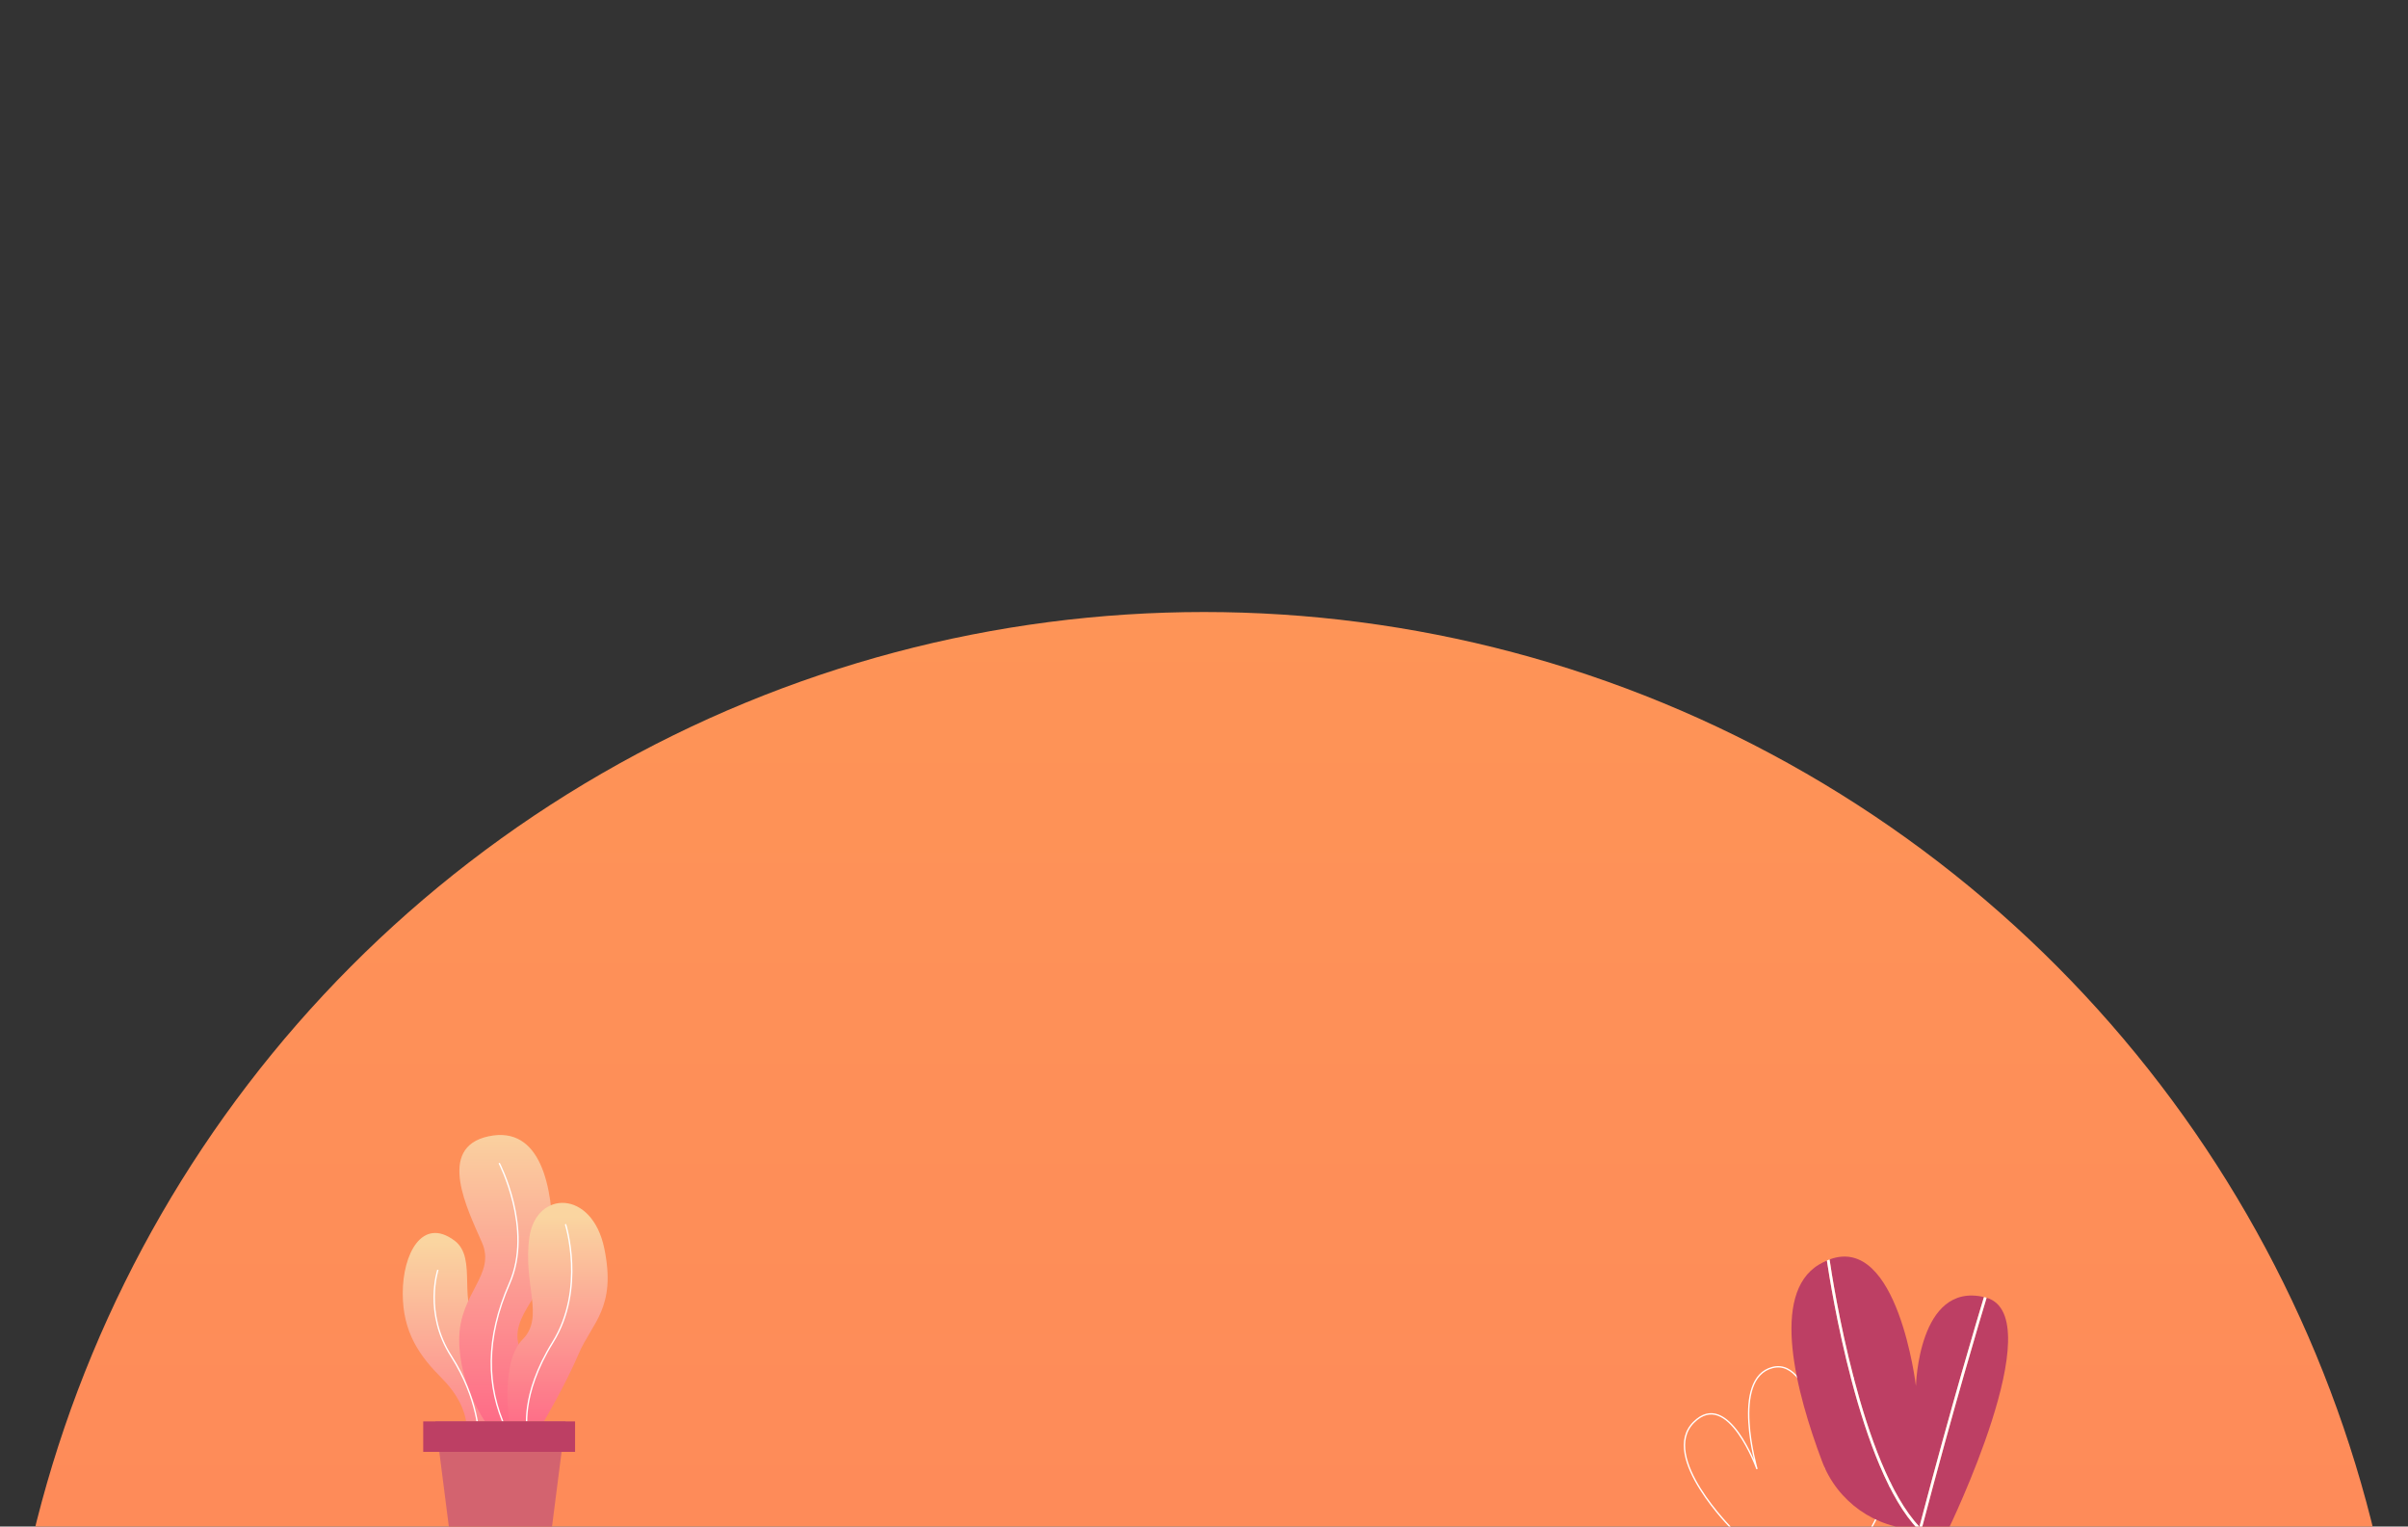 <svg width="1704" height="1080" viewBox="0 0 1704 1080" fill="none" xmlns="http://www.w3.org/2000/svg">
<rect x="0" y="0" width="1704" height="1080" fill="#333333" stroke="none"/>
<circle cx="852" cy="1285" r="852" fill="url(#paint0_linear)"/>
<g clip-path="url(#clip0)">
<path d="M1316.03 974.141C1289.05 974.141 1292.07 1039.25 1292.07 1039.25C1292.07 1039.25 1284.21 959.91 1254.33 967.504C1224.44 975.098 1243.32 1039.33 1243.32 1039.33C1243.32 1039.33 1222.82 981.918 1198.49 1006.31C1174.15 1030.72 1226 1082.02 1226 1082.02H1323.66C1357.61 1021.15 1343.01 974.141 1316.03 974.141Z" stroke="white" stroke-width="0.971" stroke-miterlimit="10"/>
<path d="M1403.92 917.645C1357.55 906.916 1355.8 980.615 1355.8 980.615C1355.8 980.615 1343.03 873.018 1294.67 891.036C1296.94 906.529 1317.02 1036.64 1358.26 1080.11C1380.98 993.808 1399.84 931.082 1403.92 917.645Z" fill="#BD3F64"/>
<path d="M1405.83 918.154C1401.77 931.489 1382.71 994.866 1359.78 1082.04H1378.69C1378.69 1082.04 1451.8 931.835 1405.83 918.154Z" fill="#BD3F64"/>
<path d="M1287.18 894.68C1252.48 915.446 1271.18 985.583 1289.37 1033.89C1300.11 1062.42 1327.05 1081.45 1357.37 1082.02C1315.79 1039.11 1295.4 909.583 1292.78 891.81C1290.95 892.604 1289.09 893.54 1287.18 894.68Z" fill="#BD3F64"/>
<path d="M1405.08 917.91C1404.7 917.808 1404.31 917.726 1403.92 917.645C1399.84 931.082 1380.98 993.808 1358.26 1080.11C1317.02 1036.64 1296.92 906.529 1294.67 891.036C1294.04 891.26 1293.41 891.545 1292.78 891.81C1295.4 909.583 1315.79 1039.11 1357.37 1082.02C1357.84 1082.02 1358.3 1082.04 1358.75 1082.04H1359.76C1382.69 994.866 1401.75 931.489 1405.81 918.154C1405.59 918.073 1405.35 917.991 1405.08 917.91Z" fill="white"/>
</g>
<g clip-path="url(#clip1)">
<path d="M358.074 1005.6C358.074 1005.6 358.074 958.865 340.161 940.887C322.249 922.909 338.807 890.421 321.53 877.631C298.794 860.776 285 886.967 285 915.016C285 943.051 297.177 959.6 312.933 975.414C328.689 991.228 329.767 1005.61 329.767 1005.61H358.074V1005.6Z" fill="url(#paint1_linear)"/>
<path d="M373.291 1005.6C373.291 1005.6 379.027 981.157 368.274 955.272C357.535 929.387 391.203 915.016 391.203 877.631C391.203 840.246 382.966 796.022 345.717 803.929C308.469 811.836 331.025 856.06 341.059 879.06C351.094 902.059 324.944 914.863 324.944 947.726C324.944 980.075 343.216 1005.6 343.216 1005.6H373.291Z" fill="url(#paint2_linear)"/>
<path d="M384.901 1005.6C384.901 1005.6 399.939 980.186 409.434 957.949C418.929 935.713 436.344 925.392 427.637 883.291C418.929 841.203 379.4 842.133 374.618 875.342C369.836 908.551 385.647 931.745 369.836 947.615C354.024 963.484 360.382 1005.6 360.382 1005.6H384.901Z" fill="url(#paint3_linear)"/>
<path d="M400.16 866.089C400.16 866.089 414.658 911.839 391.203 949.612C367.749 987.372 373.18 1012.56 373.18 1012.56" stroke="white" stroke-width="0.974" stroke-miterlimit="10"/>
<path d="M353.236 822.878C353.236 822.878 377.52 869.474 360.52 908.094C343.52 946.699 344.045 980.838 358.074 1010.98" stroke="white" stroke-width="0.974" stroke-miterlimit="10"/>
<path d="M309.865 898.411C309.865 898.411 299.734 928.915 319.277 959.42C338.82 989.924 338.82 1016.39 338.82 1016.39" stroke="white" stroke-width="0.974" stroke-miterlimit="10"/>
<path d="M319.927 1098H388.329L400.16 1005.6H308.109L319.927 1098Z" fill="#D3636F"/>
<path d="M299.495 1027.18H406.956V1005.61H299.495V1027.18Z" fill="#BD3F64"/>
</g>
<defs>
<linearGradient id="paint0_linear" x1="852" y1="433" x2="852" y2="2137" gradientUnits="userSpaceOnUse">
<stop stop-color="#FE9457"/>
<stop offset="1" stop-color="#FF7C5C"/>
</linearGradient>
<linearGradient id="paint1_linear" x1="321.535" y1="1053.93" x2="321.535" y2="878.577" gradientUnits="userSpaceOnUse">
<stop stop-color="#FE6B87"/>
<stop offset="1" stop-color="#FAD5A0"/>
</linearGradient>
<linearGradient id="paint2_linear" x1="358.07" y1="794.819" x2="358.07" y2="1006.63" gradientUnits="userSpaceOnUse">
<stop stop-color="#FAD5A0"/>
<stop offset="1" stop-color="#FE6B87"/>
</linearGradient>
<linearGradient id="paint3_linear" x1="394.559" y1="860.756" x2="394.559" y2="1011.46" gradientUnits="userSpaceOnUse">
<stop stop-color="#FAD5A0"/>
<stop offset="1" stop-color="#FE6B87"/>
</linearGradient>
<clipPath id="clip0">
<rect width="230" height="194" fill="white" transform="translate(1191 889)"/>
</clipPath>
<clipPath id="clip1">
<rect width="145" height="295" fill="white" transform="translate(285 803)"/>
</clipPath>
</defs>
</svg>
